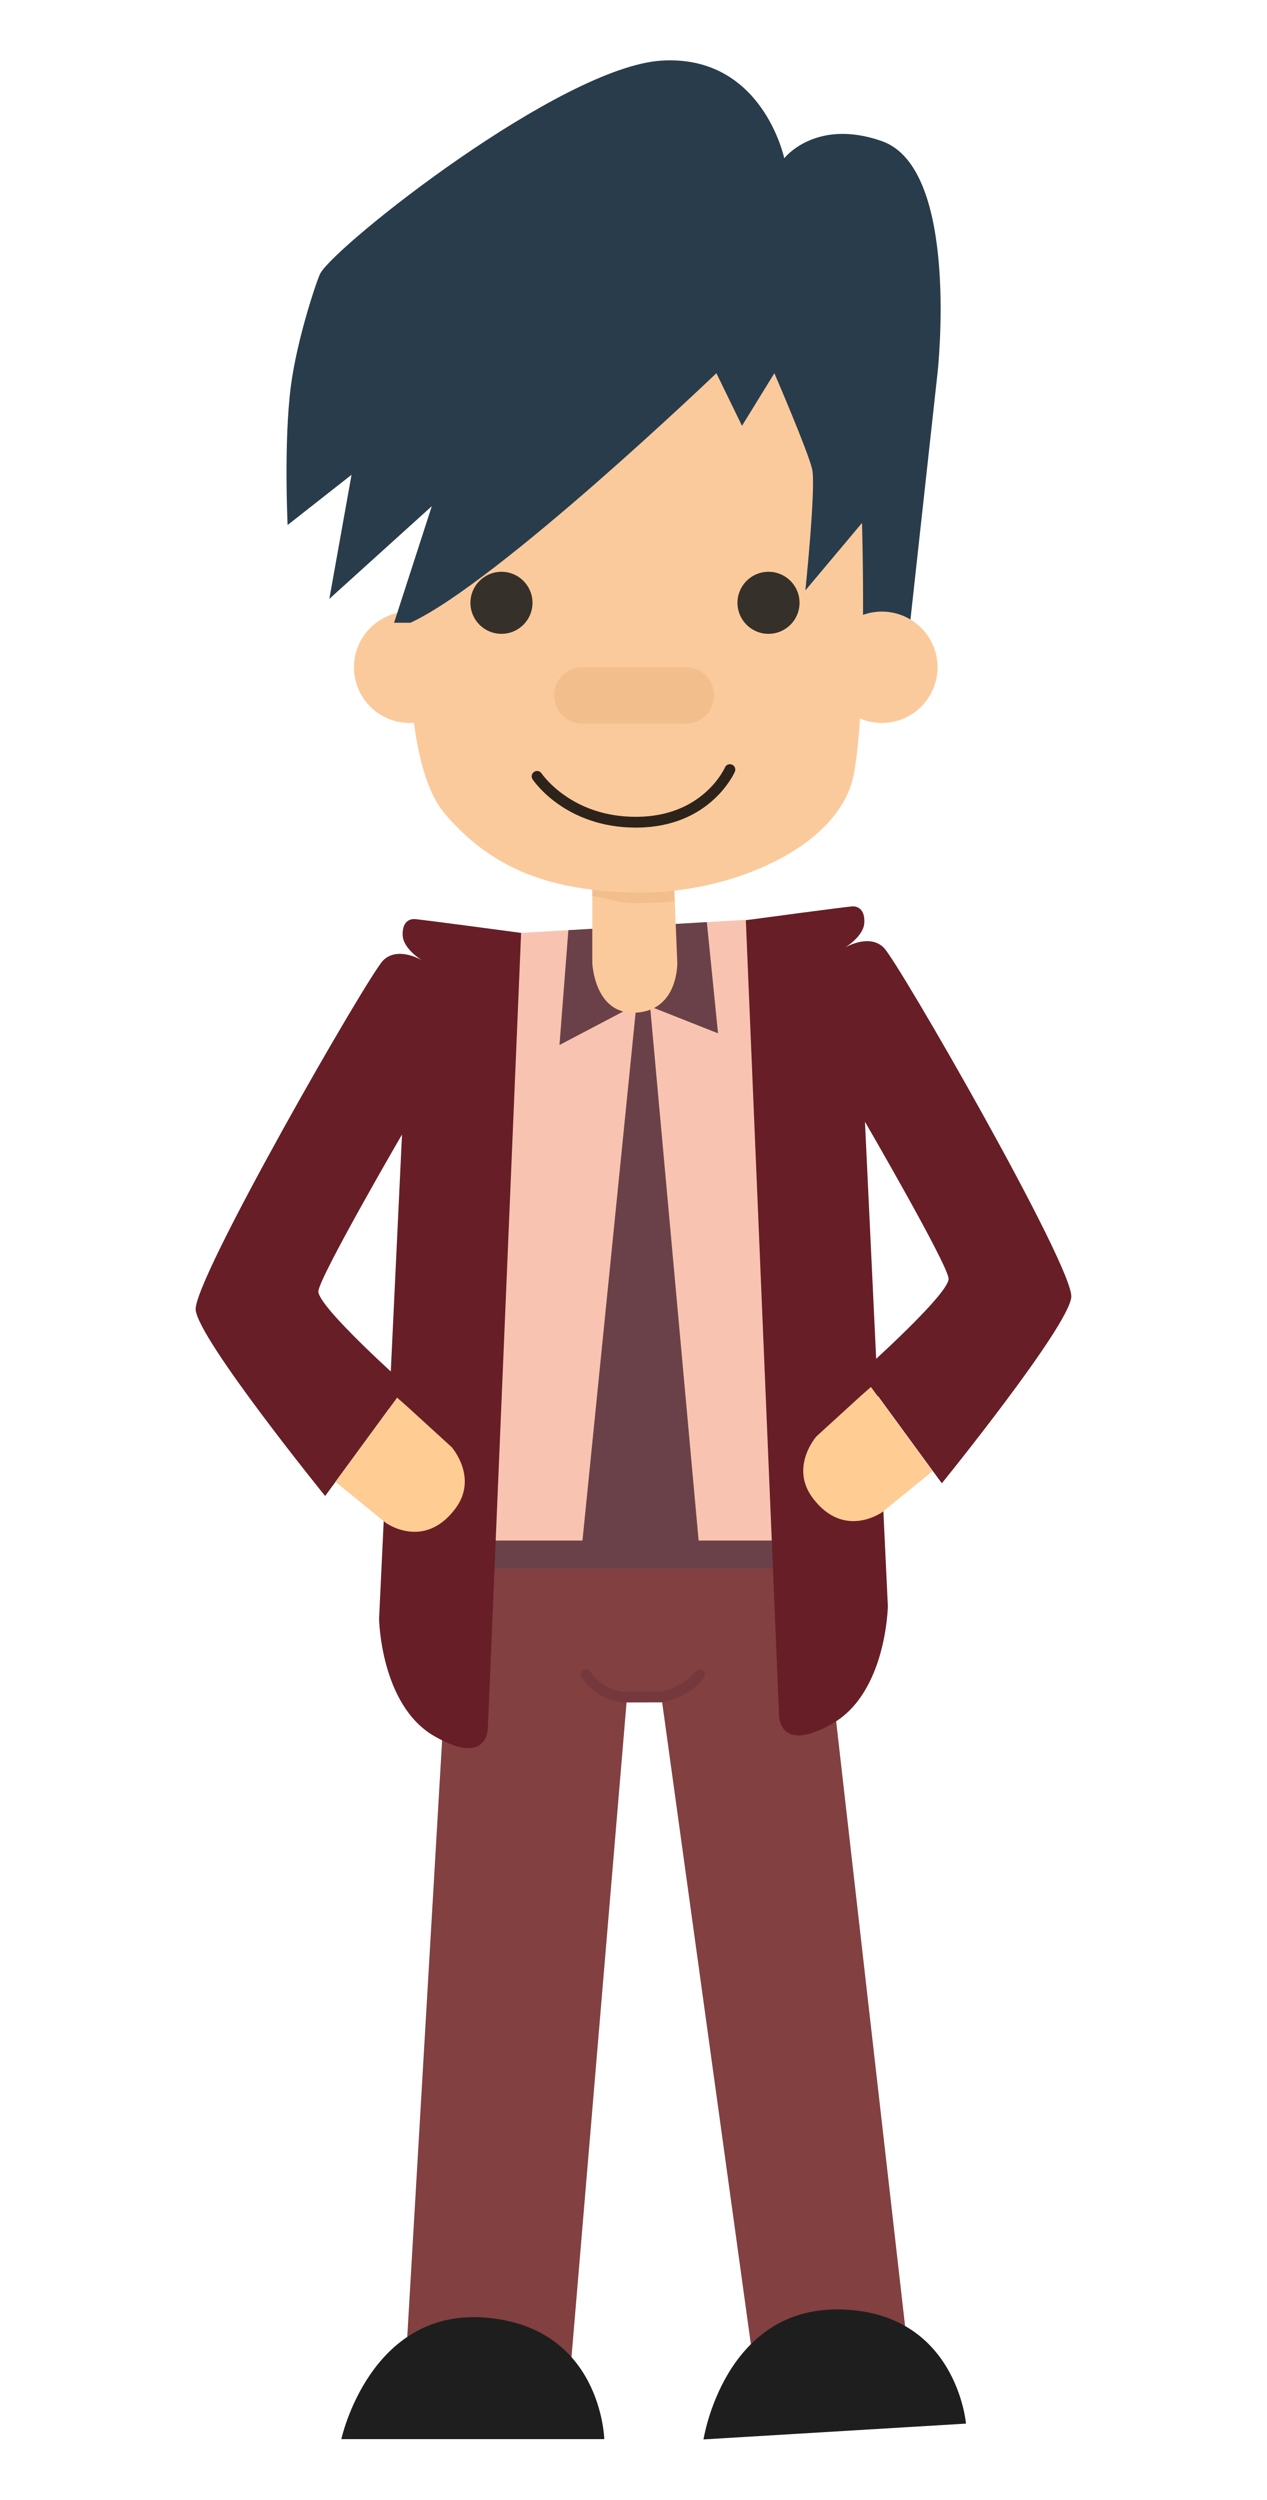 <?xml version="1.0" encoding="UTF-8"?><svg id="Layer_1" xmlns="http://www.w3.org/2000/svg" viewBox="0 0 432 852"><defs><style>.cls-1{fill:#f8c4b1;}.cls-2{fill:#681e26;}.cls-3{fill:#6a4148;}.cls-4{fill:#f2bf8c;}.cls-5{fill:#ffcc94;}.cls-6{fill:#fbca9c;}.cls-7{fill:#75393d;}.cls-8{fill:#1e1e1e;}.cls-9{fill:#293c4b;}.cls-10{fill:#2d231b;}.cls-11{fill:#353029;}.cls-12{fill:#824041;}</style></defs><path class="cls-12" d="M154.08,536.1l-15.63,267.31h56.41l18.93-225h11.73l31.11,225h53.18l-27.89-244.63-3.68-31.57s-99.7,.97-124.15,8.9Z"/><rect class="cls-3" x="154.08" y="519.86" width="124.15" height="14.67"/><polygon class="cls-1" points="174.32 318.16 258.92 313.25 268.58 321.84 272.1 525.07 162.82 525.07 168.19 322.76 174.32 318.16"/><path class="cls-2" d="M177.69,317.96s-34.96-4.71-36.51-4.72c-1.55,0-4.11,.91-3.88,5.6,.23,4.69,6.67,8.51,6.67,8.51,0,0-8.28-5.06-13.34,0-5.06,5.06-64.83,108.97-63.91,119.09,.92,10.11,44.14,63.45,44.14,63.45l27.59-37.7s-30.35-27-29.89-32.12c.46-5.12,28.51-53.4,28.51-53.4l-7.82,165.07s.46,29.43,18.85,40c18.39,10.58,18.24-2.76,18.24-2.76l11.34-271.02Z"/><path class="cls-2" d="M254.31,313.63s34.96-4.71,36.51-4.72c1.55,0,4.11,.91,3.88,5.6-.23,4.7-6.67,8.51-6.67,8.51,0,0,8.28-5.06,13.33,0,5.06,5.06,64.83,108.97,63.91,119.09-.92,10.11-44.14,63.45-44.14,63.45l-27.59-37.7s30.35-27,29.89-32.12c-.46-5.12-28.51-53.4-28.51-53.4l7.81,165.07s-.46,29.43-18.85,40c-18.39,10.58-18.24-2.76-18.24-2.76l-11.34-271.02Z"/><polygon class="cls-3" points="217.46 337.78 198.23 528.75 238.54 528.75 221.18 337.78 217.46 337.78"/><polygon class="cls-3" points="193.79 317.03 190.76 356.17 218.3 341.7 244.82 352.19 241.01 314.28 193.79 317.03"/><path class="cls-8" d="M116.38,831.33h89.66s-.92-38.19-40.46-41.41c-39.54-3.22-49.2,41.41-49.2,41.41Z"/><path class="cls-8" d="M239.87,831.43l89.5-5.39s-3.21-38.07-42.88-38.91c-39.67-.84-46.62,44.29-46.62,44.29Z"/><path class="cls-5" d="M135.4,476.36l3.53,3.11,15.06,13.75s9.25,10.45,1.18,21.09c-10.7,14.12-23.66,4.7-23.66,4.7l-17.14-13.97,21.03-28.69Z"/><path class="cls-5" d="M296.95,472.72l-3.53,3.11-15.06,13.75s-9.25,10.45-1.18,21.09c10.69,14.11,23.65,4.7,23.65,4.7l17.15-13.97-21.03-28.68Z"/><path class="cls-7" d="M213.78,580.25c-10.18,0-15.3-8.12-15.52-8.46-.53-.86-.26-1.99,.6-2.53,.85-.53,1.99-.27,2.53,.59,.17,.27,4.3,6.72,12.39,6.72h11.72c-.1-.02,7.78-1.58,11.54-6.82,.59-.83,1.74-1.01,2.57-.42,.83,.59,1.01,1.74,.42,2.57-4.67,6.5-13.8,8.25-14.19,8.32l-12.06,.03Z"/><path class="cls-6" d="M201.95,294.56v33.54s.62,17.96,15.03,17.04c14.4-.92,13.95-17.04,13.95-17.04l-1.38-33.54h-27.59Z"/><path class="cls-4" d="M216.77,307.85c4.55-.12,8.97-.07,13.28-.69l-.52-12.61h-27.59v10.89c4.97,.58,9.58,2.54,14.83,2.4Z"/><path class="cls-6" d="M158.64,227.42c0,10.48-8.49,18.98-18.98,18.98s-18.97-8.5-18.97-18.98,8.49-18.97,18.97-18.97,18.98,8.5,18.98,18.97Z"/><path class="cls-9" d="M310.31,212.28l9.35-85.09s7.82-69.67-18.97-79.09c-22.59-7.94-33.29,5.83-33.29,5.83,0,0-7.4-35.29-41.71-33.28-34.31,2.01-110.94,62.7-116.46,72.51-1.06,1.9-7.98,22.24-10.08,38.62-2.44,19.04-1.08,47.16-1.08,47.16l21.79-17.12-7.57,42.3,34.94-31.6-12.87,39.74h175.95Z"/><path class="cls-6" d="M319.66,227.42c0,10.48-8.49,18.98-18.98,18.98s-18.97-8.5-18.97-18.98,8.5-18.97,18.97-18.97,18.98,8.5,18.98,18.97Z"/><path class="cls-6" d="M139.87,212.28s-2.76,48.25,11.96,65.27c14.71,17.01,33.1,26.21,65.29,26.67,32.18,.46,69.43-15.63,74.03-40.46,4.6-24.83,2.76-85.52,2.76-85.52l-19.31,22.99s3.68-35.4,2.3-41.38c-1.38-5.98-12.87-32.65-12.87-32.65l-11.04,17.93-8.73-17.93s-74.49,71.32-104.38,85.09Z"/><path class="cls-4" d="M243.48,237.03c0,5.3-4.3,9.61-9.61,9.61h-35.35c-5.3,0-9.61-4.3-9.61-9.61h0c0-5.31,4.3-9.61,9.61-9.61h35.35c5.31,0,9.61,4.3,9.61,9.61h0Z"/><path class="cls-11" d="M181.56,205.46c0,5.84-4.73,10.57-10.58,10.57s-10.58-4.73-10.58-10.57,4.73-10.58,10.58-10.58,10.58,4.73,10.58,10.58Z"/><path class="cls-11" d="M272.61,205.46c0,5.84-4.73,10.57-10.58,10.57s-10.58-4.73-10.58-10.57,4.73-10.58,10.58-10.58,10.58,4.73,10.58,10.58Z"/><path class="cls-10" d="M216.86,282.08c-24.02,0-34.82-15.78-35.27-16.46-.56-.84-.34-1.98,.51-2.54,.84-.57,1.98-.34,2.55,.5,.41,.61,10.53,15.09,32.71,14.81,22.14-.22,29.53-16.16,29.83-16.84,.41-.92,1.5-1.34,2.42-.93,.93,.41,1.35,1.49,.94,2.43-.34,.77-8.58,18.79-33.16,19.02-.18,0-.35,0-.53,0Z"/></svg>